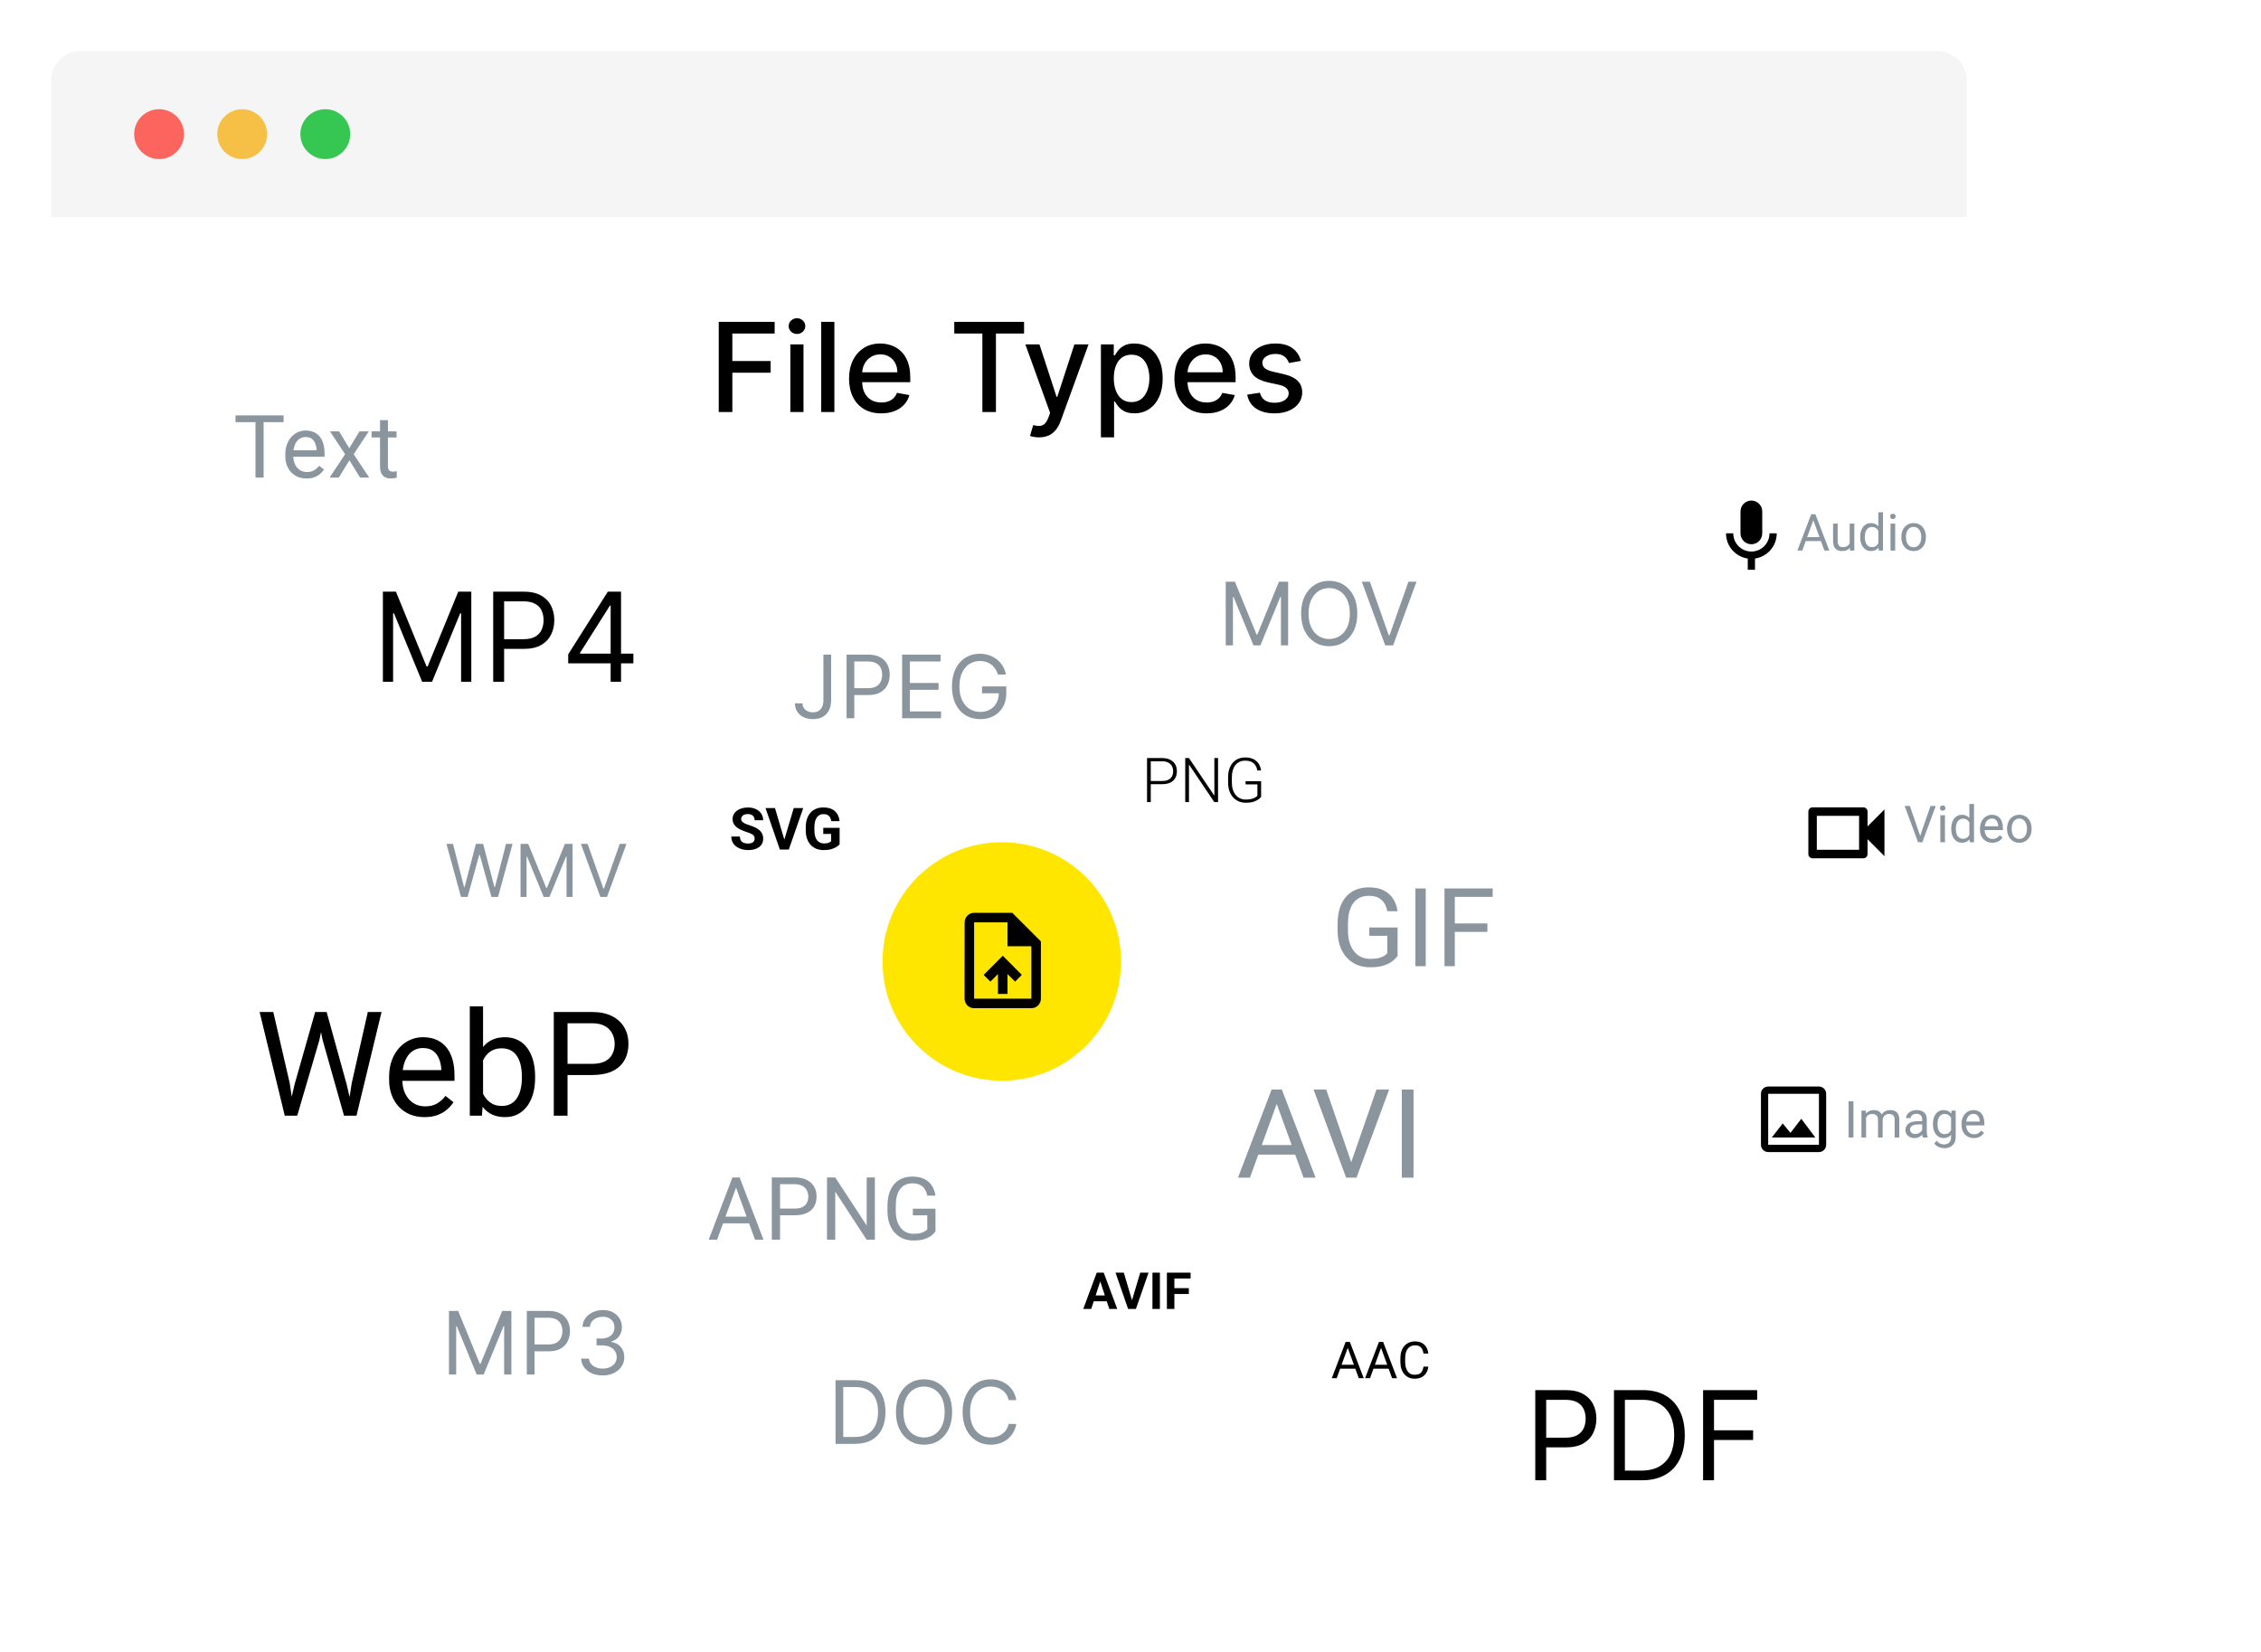 <svg width="620" height="453" viewBox="0 0 620 453" fill="none" xmlns="http://www.w3.org/2000/svg">
<g filter="url(#filter0_d_66_1152)">
<rect x="14" y="14" width="525" height="425" rx="8" fill="white"/>
</g>
<path d="M14 22C14 17.582 17.582 14 22 14H531.268C535.686 14 539.268 17.582 539.268 22V59.576H14V22Z" fill="#F5F5F5"/>
<circle cx="43.624" cy="36.788" r="6.836" fill="#FC655E"/>
<circle cx="66.413" cy="36.788" r="6.836" fill="#F6C046"/>
<circle cx="89.201" cy="36.788" r="6.836" fill="#36C752"/>
<g filter="url(#filter1_d_66_1152)">
<rect x="430" y="121" width="147.06" height="48.22" rx="8" fill="white"/>
</g>
<path d="M497.507 141.929L494.212 151H492.866L496.66 141.047H497.528L497.507 141.929ZM500.269 151L496.967 141.929L496.947 141.047H497.815L501.623 151H500.269ZM500.098 147.316V148.396H494.506V147.316H500.098ZM507.208 149.291V143.604H508.479V151H507.269L507.208 149.291ZM507.447 147.733L507.973 147.719C507.973 148.211 507.921 148.667 507.816 149.086C507.716 149.501 507.552 149.861 507.324 150.166C507.096 150.471 506.797 150.711 506.428 150.884C506.059 151.053 505.61 151.137 505.082 151.137C504.722 151.137 504.391 151.084 504.09 150.98C503.794 150.875 503.539 150.713 503.325 150.494C503.111 150.276 502.944 149.991 502.826 149.64C502.712 149.289 502.655 148.867 502.655 148.375V143.604H503.919V148.389C503.919 148.721 503.956 148.997 504.029 149.216C504.106 149.43 504.209 149.601 504.336 149.729C504.469 149.852 504.614 149.938 504.774 149.988C504.938 150.039 505.107 150.064 505.28 150.064C505.818 150.064 506.244 149.961 506.558 149.756C506.873 149.546 507.098 149.266 507.235 148.915C507.376 148.56 507.447 148.165 507.447 147.733ZM515.069 149.565V140.5H516.34V151H515.178L515.069 149.565ZM510.092 147.384V147.24C510.092 146.675 510.161 146.163 510.297 145.702C510.439 145.237 510.637 144.839 510.892 144.506C511.152 144.173 511.459 143.918 511.815 143.74C512.175 143.558 512.576 143.467 513.018 143.467C513.483 143.467 513.889 143.549 514.235 143.713C514.586 143.873 514.882 144.107 515.124 144.417C515.37 144.722 515.563 145.092 515.705 145.525C515.846 145.957 515.944 146.447 515.999 146.994V147.623C515.948 148.165 515.85 148.653 515.705 149.086C515.563 149.519 515.37 149.888 515.124 150.193C514.882 150.499 514.586 150.734 514.235 150.898C513.884 151.057 513.474 151.137 513.004 151.137C512.571 151.137 512.175 151.043 511.815 150.857C511.459 150.67 511.152 150.408 510.892 150.07C510.637 149.733 510.439 149.337 510.297 148.881C510.161 148.421 510.092 147.922 510.092 147.384ZM511.364 147.24V147.384C511.364 147.753 511.4 148.099 511.473 148.423C511.551 148.747 511.669 149.031 511.829 149.277C511.988 149.524 512.191 149.717 512.437 149.859C512.683 149.995 512.977 150.064 513.319 150.064C513.738 150.064 514.082 149.975 514.351 149.797C514.625 149.619 514.843 149.385 515.007 149.093C515.171 148.801 515.299 148.484 515.39 148.143V146.495C515.335 146.245 515.256 146.003 515.151 145.771C515.051 145.534 514.918 145.324 514.754 145.142C514.595 144.955 514.397 144.807 514.16 144.697C513.927 144.588 513.652 144.533 513.333 144.533C512.986 144.533 512.688 144.606 512.437 144.752C512.191 144.893 511.988 145.089 511.829 145.34C511.669 145.586 511.551 145.873 511.473 146.201C511.4 146.525 511.364 146.871 511.364 147.24ZM519.683 143.604V151H518.412V143.604H519.683ZM518.316 141.642C518.316 141.437 518.377 141.263 518.5 141.122C518.628 140.981 518.815 140.91 519.061 140.91C519.303 140.91 519.487 140.981 519.615 141.122C519.747 141.263 519.813 141.437 519.813 141.642C519.813 141.838 519.747 142.006 519.615 142.148C519.487 142.284 519.303 142.353 519.061 142.353C518.815 142.353 518.628 142.284 518.5 142.148C518.377 142.006 518.316 141.838 518.316 141.642ZM521.378 147.384V147.227C521.378 146.693 521.456 146.199 521.611 145.743C521.766 145.283 521.989 144.884 522.281 144.547C522.572 144.205 522.926 143.941 523.34 143.754C523.755 143.563 524.22 143.467 524.735 143.467C525.254 143.467 525.722 143.563 526.136 143.754C526.556 143.941 526.911 144.205 527.203 144.547C527.499 144.884 527.724 145.283 527.879 145.743C528.034 146.199 528.112 146.693 528.112 147.227V147.384C528.112 147.917 528.034 148.412 527.879 148.867C527.724 149.323 527.499 149.722 527.203 150.064C526.911 150.401 526.558 150.665 526.143 150.857C525.733 151.043 525.268 151.137 524.749 151.137C524.229 151.137 523.762 151.043 523.347 150.857C522.932 150.665 522.577 150.401 522.281 150.064C521.989 149.722 521.766 149.323 521.611 148.867C521.456 148.412 521.378 147.917 521.378 147.384ZM522.643 147.227V147.384C522.643 147.753 522.686 148.102 522.773 148.43C522.86 148.753 522.989 149.04 523.163 149.291C523.34 149.542 523.561 149.74 523.826 149.886C524.09 150.027 524.398 150.098 524.749 150.098C525.095 150.098 525.398 150.027 525.658 149.886C525.922 149.74 526.141 149.542 526.314 149.291C526.487 149.04 526.617 148.753 526.704 148.43C526.795 148.102 526.84 147.753 526.84 147.384V147.227C526.84 146.862 526.795 146.518 526.704 146.194C526.617 145.866 526.485 145.577 526.307 145.326C526.134 145.071 525.915 144.871 525.651 144.725C525.391 144.579 525.086 144.506 524.735 144.506C524.389 144.506 524.083 144.579 523.819 144.725C523.559 144.871 523.34 145.071 523.163 145.326C522.989 145.577 522.86 145.866 522.773 146.194C522.686 146.518 522.643 146.862 522.643 147.227Z" fill="#8B959E"/>
<path d="M480.253 149.273C481.902 149.273 483.234 147.935 483.234 146.277V140.284C483.234 138.626 481.902 137.288 480.253 137.288C478.603 137.288 477.272 138.626 477.272 140.284V146.277C477.272 147.935 478.603 149.273 480.253 149.273Z" fill="black"/>
<path d="M485.221 146.277C485.221 149.034 482.995 151.271 480.253 151.271C477.51 151.271 475.285 149.034 475.285 146.277H473.297C473.297 149.803 475.891 152.699 479.259 153.189V156.265H481.247V153.189C484.615 152.699 487.208 149.803 487.208 146.277H485.221Z" fill="black"/>
<g filter="url(#filter2_d_66_1152)">
<rect x="443" y="283" width="147.06" height="48.22" rx="8" fill="white"/>
</g>
<path d="M508.238 302.047V312H506.918V302.047H508.238ZM511.704 306.073V312H510.432V304.604H511.635L511.704 306.073ZM511.444 308.021L510.856 308.001C510.861 307.495 510.927 307.028 511.054 306.6C511.182 306.167 511.371 305.791 511.622 305.472C511.872 305.153 512.184 304.907 512.558 304.733C512.932 304.556 513.365 304.467 513.857 304.467C514.203 304.467 514.522 304.517 514.814 304.617C515.106 304.713 515.359 304.866 515.573 305.075C515.787 305.285 515.953 305.554 516.072 305.882C516.19 306.21 516.25 306.606 516.25 307.071V312H514.985V307.133C514.985 306.745 514.919 306.436 514.787 306.203C514.659 305.971 514.477 305.802 514.24 305.697C514.003 305.588 513.725 305.533 513.406 305.533C513.032 305.533 512.72 305.599 512.469 305.731C512.219 305.864 512.018 306.046 511.868 306.278C511.717 306.511 511.608 306.777 511.54 307.078C511.476 307.374 511.444 307.689 511.444 308.021ZM516.236 307.324L515.388 307.584C515.393 307.178 515.459 306.789 515.586 306.415C515.719 306.041 515.908 305.709 516.154 305.417C516.404 305.125 516.712 304.895 517.077 304.727C517.441 304.553 517.858 304.467 518.328 304.467C518.724 304.467 519.075 304.519 519.38 304.624C519.69 304.729 519.95 304.891 520.16 305.109C520.374 305.324 520.536 305.599 520.645 305.937C520.754 306.274 520.809 306.675 520.809 307.14V312H519.538V307.126C519.538 306.711 519.472 306.39 519.339 306.162C519.212 305.93 519.029 305.768 518.792 305.677C518.56 305.581 518.282 305.533 517.958 305.533C517.681 305.533 517.434 305.581 517.22 305.677C517.006 305.772 516.826 305.905 516.68 306.073C516.534 306.237 516.423 306.426 516.345 306.641C516.272 306.855 516.236 307.083 516.236 307.324ZM527.084 310.735V306.928C527.084 306.636 527.025 306.383 526.907 306.169C526.793 305.95 526.62 305.782 526.387 305.663C526.155 305.545 525.868 305.485 525.526 305.485C525.207 305.485 524.927 305.54 524.685 305.649C524.448 305.759 524.261 305.902 524.125 306.08C523.992 306.258 523.926 306.449 523.926 306.654H522.662C522.662 306.39 522.73 306.128 522.867 305.868C523.003 305.608 523.199 305.374 523.455 305.164C523.714 304.95 524.024 304.781 524.384 304.658C524.749 304.531 525.154 304.467 525.601 304.467C526.139 304.467 526.613 304.558 527.023 304.74C527.438 304.923 527.761 305.198 527.994 305.567C528.231 305.932 528.349 306.39 528.349 306.941V310.387C528.349 310.633 528.37 310.895 528.411 311.173C528.456 311.451 528.522 311.69 528.609 311.891V312H527.29C527.226 311.854 527.176 311.66 527.139 311.419C527.103 311.173 527.084 310.945 527.084 310.735ZM527.303 307.516L527.317 308.404H526.039C525.679 308.404 525.357 308.434 525.075 308.493C524.792 308.548 524.555 308.632 524.364 308.746C524.172 308.86 524.027 309.004 523.926 309.177C523.826 309.345 523.776 309.544 523.776 309.771C523.776 310.004 523.828 310.216 523.933 310.407C524.038 310.599 524.195 310.751 524.405 310.865C524.619 310.975 524.881 311.029 525.191 311.029C525.578 311.029 525.92 310.947 526.216 310.783C526.513 310.619 526.747 310.419 526.92 310.182C527.098 309.945 527.194 309.715 527.208 309.491L527.748 310.1C527.716 310.291 527.629 310.503 527.488 310.735C527.347 310.968 527.157 311.191 526.92 311.405C526.688 311.615 526.41 311.79 526.086 311.932C525.767 312.068 525.407 312.137 525.006 312.137C524.505 312.137 524.065 312.039 523.687 311.843C523.313 311.647 523.022 311.385 522.812 311.057C522.607 310.724 522.504 310.353 522.504 309.942C522.504 309.546 522.582 309.197 522.737 308.896C522.892 308.591 523.115 308.338 523.407 308.138C523.698 307.933 524.049 307.778 524.459 307.673C524.87 307.568 525.328 307.516 525.833 307.516H527.303ZM535.13 304.604H536.279V311.843C536.279 312.494 536.147 313.05 535.882 313.511C535.618 313.971 535.249 314.32 534.775 314.557C534.306 314.798 533.763 314.919 533.148 314.919C532.893 314.919 532.592 314.878 532.246 314.796C531.904 314.718 531.567 314.584 531.234 314.393C530.906 314.206 530.63 313.953 530.407 313.634L531.07 312.882C531.38 313.256 531.703 313.515 532.041 313.661C532.382 313.807 532.72 313.88 533.052 313.88C533.453 313.88 533.8 313.805 534.091 313.654C534.383 313.504 534.609 313.281 534.768 312.984C534.932 312.693 535.014 312.333 535.014 311.904V306.23L535.13 304.604ZM530.038 308.384V308.24C530.038 307.675 530.104 307.162 530.236 306.702C530.373 306.237 530.566 305.839 530.817 305.506C531.072 305.173 531.38 304.918 531.74 304.74C532.1 304.558 532.505 304.467 532.957 304.467C533.421 304.467 533.827 304.549 534.173 304.713C534.524 304.872 534.82 305.107 535.062 305.417C535.308 305.722 535.502 306.091 535.643 306.524C535.784 306.957 535.882 307.447 535.937 307.994V308.623C535.887 309.165 535.789 309.653 535.643 310.086C535.502 310.519 535.308 310.888 535.062 311.193C534.82 311.499 534.524 311.733 534.173 311.897C533.822 312.057 533.412 312.137 532.943 312.137C532.501 312.137 532.1 312.043 531.74 311.856C531.384 311.67 531.079 311.408 530.824 311.07C530.569 310.733 530.373 310.337 530.236 309.881C530.104 309.421 530.038 308.922 530.038 308.384ZM531.302 308.24V308.384C531.302 308.753 531.339 309.099 531.412 309.423C531.489 309.746 531.605 310.031 531.76 310.277C531.92 310.523 532.123 310.717 532.369 310.858C532.615 310.995 532.909 311.063 533.25 311.063C533.67 311.063 534.016 310.975 534.29 310.797C534.563 310.619 534.779 310.384 534.939 310.093C535.103 309.801 535.231 309.484 535.322 309.143V307.495C535.272 307.244 535.194 307.003 535.089 306.771C534.989 306.534 534.857 306.324 534.693 306.142C534.533 305.955 534.335 305.807 534.098 305.697C533.861 305.588 533.583 305.533 533.264 305.533C532.918 305.533 532.619 305.606 532.369 305.752C532.123 305.893 531.92 306.089 531.76 306.34C531.605 306.586 531.489 306.873 531.412 307.201C531.339 307.525 531.302 307.871 531.302 308.24ZM541.269 312.137C540.754 312.137 540.287 312.05 539.868 311.877C539.453 311.699 539.095 311.451 538.794 311.132C538.498 310.813 538.27 310.435 538.111 309.997C537.951 309.56 537.872 309.081 537.872 308.562V308.274C537.872 307.673 537.96 307.137 538.138 306.668C538.316 306.194 538.557 305.793 538.863 305.465C539.168 305.137 539.514 304.888 539.902 304.72C540.289 304.551 540.69 304.467 541.105 304.467C541.634 304.467 542.089 304.558 542.472 304.74C542.86 304.923 543.176 305.178 543.422 305.506C543.668 305.829 543.851 306.212 543.969 306.654C544.088 307.092 544.147 307.57 544.147 308.09V308.657H538.624V307.625H542.882V307.529C542.864 307.201 542.796 306.882 542.677 306.572C542.563 306.262 542.381 306.007 542.13 305.807C541.88 305.606 541.538 305.506 541.105 305.506C540.818 305.506 540.554 305.567 540.312 305.69C540.07 305.809 539.863 305.987 539.69 306.224C539.517 306.461 539.382 306.75 539.287 307.092C539.191 307.434 539.143 307.828 539.143 308.274V308.562C539.143 308.912 539.191 309.243 539.287 309.553C539.387 309.858 539.53 310.127 539.717 310.359C539.909 310.592 540.139 310.774 540.408 310.906C540.681 311.038 540.991 311.104 541.337 311.104C541.784 311.104 542.162 311.013 542.472 310.831C542.782 310.649 543.053 310.405 543.286 310.1L544.051 310.708C543.892 310.95 543.689 311.18 543.443 311.398C543.197 311.617 542.894 311.795 542.534 311.932C542.178 312.068 541.757 312.137 541.269 312.137Z" fill="#8B959E"/>
<path d="M498.778 299.998V313.981H484.867V299.998H498.778ZM498.778 298H484.867C483.774 298 482.879 298.899 482.879 299.998V313.981C482.879 315.079 483.774 315.978 484.867 315.978H498.778C499.871 315.978 500.765 315.079 500.765 313.981V299.998C500.765 298.899 499.871 298 498.778 298ZM493.949 306.849L490.968 310.715L488.841 308.128L485.86 311.983H497.784L493.949 306.849Z" fill="black"/>
<g filter="url(#filter3_d_66_1152)">
<rect x="456" y="202" width="147.06" height="48.22" rx="8" fill="white"/>
</g>
<path d="M526.454 229.489L529.387 221.047H530.815L527.131 231H526.112L526.454 229.489ZM523.713 221.047L526.618 229.489L526.98 231H525.962L522.284 221.047H523.713ZM533.338 223.604V231H532.066V223.604H533.338ZM531.971 221.642C531.971 221.437 532.032 221.263 532.155 221.122C532.283 220.981 532.47 220.91 532.716 220.91C532.957 220.91 533.142 220.981 533.27 221.122C533.402 221.263 533.468 221.437 533.468 221.642C533.468 221.838 533.402 222.006 533.27 222.147C533.142 222.284 532.957 222.353 532.716 222.353C532.47 222.353 532.283 222.284 532.155 222.147C532.032 222.006 531.971 221.838 531.971 221.642ZM540.03 229.564V220.5H541.302V231H540.14L540.03 229.564ZM535.054 227.384V227.24C535.054 226.675 535.122 226.162 535.259 225.702C535.4 225.237 535.598 224.839 535.854 224.506C536.113 224.173 536.421 223.918 536.776 223.74C537.136 223.558 537.537 223.467 537.979 223.467C538.444 223.467 538.85 223.549 539.196 223.713C539.547 223.872 539.843 224.107 540.085 224.417C540.331 224.722 540.525 225.091 540.666 225.524C540.807 225.957 540.905 226.447 540.96 226.994V227.623C540.91 228.165 540.812 228.653 540.666 229.086C540.525 229.519 540.331 229.888 540.085 230.193C539.843 230.499 539.547 230.733 539.196 230.897C538.845 231.057 538.435 231.137 537.966 231.137C537.533 231.137 537.136 231.043 536.776 230.856C536.421 230.67 536.113 230.408 535.854 230.07C535.598 229.733 535.4 229.337 535.259 228.881C535.122 228.421 535.054 227.922 535.054 227.384ZM536.325 227.24V227.384C536.325 227.753 536.362 228.099 536.435 228.423C536.512 228.746 536.631 229.031 536.79 229.277C536.95 229.523 537.152 229.717 537.398 229.858C537.645 229.995 537.938 230.063 538.28 230.063C538.7 230.063 539.044 229.975 539.312 229.797C539.586 229.619 539.805 229.384 539.969 229.093C540.133 228.801 540.26 228.484 540.352 228.143V226.495C540.297 226.244 540.217 226.003 540.112 225.771C540.012 225.534 539.88 225.324 539.716 225.142C539.556 224.955 539.358 224.807 539.121 224.697C538.889 224.588 538.613 224.533 538.294 224.533C537.948 224.533 537.649 224.606 537.398 224.752C537.152 224.893 536.95 225.089 536.79 225.34C536.631 225.586 536.512 225.873 536.435 226.201C536.362 226.525 536.325 226.871 536.325 227.24ZM546.34 231.137C545.825 231.137 545.358 231.05 544.938 230.877C544.524 230.699 544.166 230.451 543.865 230.132C543.569 229.813 543.341 229.435 543.182 228.997C543.022 228.56 542.942 228.081 542.942 227.562V227.274C542.942 226.673 543.031 226.137 543.209 225.668C543.387 225.194 543.628 224.793 543.934 224.465C544.239 224.137 544.585 223.888 544.973 223.72C545.36 223.551 545.761 223.467 546.176 223.467C546.704 223.467 547.16 223.558 547.543 223.74C547.93 223.923 548.247 224.178 548.493 224.506C548.739 224.829 548.922 225.212 549.04 225.654C549.159 226.092 549.218 226.57 549.218 227.09V227.657H543.694V226.625H547.953V226.529C547.935 226.201 547.867 225.882 547.748 225.572C547.634 225.262 547.452 225.007 547.201 224.807C546.951 224.606 546.609 224.506 546.176 224.506C545.889 224.506 545.624 224.567 545.383 224.69C545.141 224.809 544.934 224.987 544.761 225.224C544.588 225.461 544.453 225.75 544.357 226.092C544.262 226.434 544.214 226.828 544.214 227.274V227.562C544.214 227.912 544.262 228.243 544.357 228.553C544.458 228.858 544.601 229.127 544.788 229.359C544.979 229.592 545.21 229.774 545.479 229.906C545.752 230.038 546.062 230.104 546.408 230.104C546.855 230.104 547.233 230.013 547.543 229.831C547.853 229.649 548.124 229.405 548.356 229.1L549.122 229.708C548.963 229.95 548.76 230.18 548.514 230.398C548.268 230.617 547.965 230.795 547.604 230.932C547.249 231.068 546.827 231.137 546.34 231.137ZM550.359 227.384V227.227C550.359 226.693 550.437 226.199 550.592 225.743C550.747 225.283 550.97 224.884 551.262 224.547C551.553 224.205 551.907 223.941 552.321 223.754C552.736 223.562 553.201 223.467 553.716 223.467C554.235 223.467 554.702 223.562 555.117 223.754C555.536 223.941 555.892 224.205 556.184 224.547C556.48 224.884 556.705 225.283 556.86 225.743C557.015 226.199 557.093 226.693 557.093 227.227V227.384C557.093 227.917 557.015 228.411 556.86 228.867C556.705 229.323 556.48 229.722 556.184 230.063C555.892 230.401 555.539 230.665 555.124 230.856C554.714 231.043 554.249 231.137 553.729 231.137C553.21 231.137 552.743 231.043 552.328 230.856C551.913 230.665 551.558 230.401 551.262 230.063C550.97 229.722 550.747 229.323 550.592 228.867C550.437 228.411 550.359 227.917 550.359 227.384ZM551.624 227.227V227.384C551.624 227.753 551.667 228.102 551.754 228.43C551.84 228.753 551.97 229.04 552.144 229.291C552.321 229.542 552.542 229.74 552.807 229.886C553.071 230.027 553.379 230.098 553.729 230.098C554.076 230.098 554.379 230.027 554.639 229.886C554.903 229.74 555.122 229.542 555.295 229.291C555.468 229.04 555.598 228.753 555.685 228.43C555.776 228.102 555.821 227.753 555.821 227.384V227.227C555.821 226.862 555.776 226.518 555.685 226.194C555.598 225.866 555.466 225.577 555.288 225.326C555.115 225.071 554.896 224.87 554.632 224.725C554.372 224.579 554.067 224.506 553.716 224.506C553.369 224.506 553.064 224.579 552.8 224.725C552.54 224.87 552.321 225.071 552.144 225.326C551.97 225.577 551.84 225.866 551.754 226.194C551.667 226.518 551.624 226.862 551.624 227.227Z" fill="#8B959E"/>
<path d="M509.79 223.754V233.076H498.198V223.754H509.79ZM510.95 221.423H497.039C496.401 221.423 495.879 221.948 495.879 222.588V234.241C495.879 234.882 496.401 235.406 497.039 235.406H510.95C511.587 235.406 512.109 234.882 512.109 234.241V230.163L516.746 234.824V222.006L512.109 226.667V222.588C512.109 221.948 511.587 221.423 510.95 221.423Z" fill="black"/>
<path d="M197.089 113V88.273H212.422V91.484H200.82V99.019H211.324V102.218H200.82V113H197.089ZM216.721 113V94.454H220.331V113H216.721ZM218.544 91.593C217.916 91.593 217.377 91.384 216.926 90.965C216.483 90.539 216.262 90.031 216.262 89.444C216.262 88.848 216.483 88.341 216.926 87.923C217.377 87.496 217.916 87.283 218.544 87.283C219.172 87.283 219.707 87.496 220.15 87.923C220.601 88.341 220.826 88.848 220.826 89.444C220.826 90.031 220.601 90.539 220.15 90.965C219.707 91.384 219.172 91.593 218.544 91.593ZM228.798 88.273V113H225.188V88.273H228.798ZM241.647 113.374C239.82 113.374 238.246 112.984 236.926 112.203C235.614 111.414 234.6 110.308 233.884 108.883C233.175 107.45 232.821 105.772 232.821 103.848C232.821 101.948 233.175 100.274 233.884 98.825C234.6 97.376 235.598 96.246 236.878 95.433C238.166 94.62 239.671 94.213 241.394 94.213C242.44 94.213 243.454 94.386 244.436 94.732C245.418 95.078 246.3 95.622 247.081 96.362C247.861 97.103 248.477 98.065 248.928 99.248C249.379 100.423 249.604 101.852 249.604 103.534V104.814H234.862V102.109H246.066C246.066 101.16 245.873 100.318 245.487 99.586C245.1 98.845 244.557 98.262 243.857 97.835C243.165 97.409 242.352 97.195 241.418 97.195C240.404 97.195 239.518 97.445 238.762 97.944C238.013 98.435 237.434 99.079 237.023 99.876C236.621 100.665 236.419 101.522 236.419 102.447V104.56C236.419 105.8 236.637 106.854 237.071 107.724C237.514 108.593 238.13 109.257 238.919 109.716C239.707 110.167 240.629 110.392 241.684 110.392C242.368 110.392 242.992 110.295 243.555 110.102C244.118 109.901 244.605 109.603 245.016 109.209C245.426 108.814 245.74 108.327 245.958 107.748L249.375 108.364C249.101 109.37 248.61 110.251 247.902 111.008C247.201 111.756 246.32 112.34 245.257 112.759C244.203 113.169 243 113.374 241.647 113.374ZM261.678 91.484V88.273H280.815V91.484H273.1V113H269.381V91.484H261.678ZM284.911 119.955C284.372 119.955 283.881 119.91 283.438 119.822C282.995 119.741 282.665 119.653 282.448 119.556L283.317 116.598C283.977 116.775 284.565 116.852 285.08 116.827C285.595 116.803 286.05 116.61 286.444 116.248C286.847 115.886 287.201 115.294 287.507 114.473L287.954 113.241L281.168 94.454H285.032L289.728 108.847H289.922L294.618 94.454H298.494L290.851 115.475C290.497 116.441 290.046 117.258 289.499 117.926C288.952 118.602 288.3 119.109 287.543 119.447C286.786 119.786 285.909 119.955 284.911 119.955ZM301.887 119.955V94.454H305.412V97.461H305.714C305.924 97.075 306.225 96.628 306.62 96.121C307.014 95.614 307.562 95.171 308.262 94.793C308.962 94.406 309.888 94.213 311.039 94.213C312.536 94.213 313.872 94.591 315.047 95.348C316.223 96.105 317.144 97.195 317.812 98.62C318.488 100.045 318.826 101.759 318.826 103.763C318.826 105.768 318.492 107.486 317.824 108.919C317.156 110.344 316.239 111.442 315.071 112.215C313.904 112.98 312.572 113.362 311.075 113.362C309.948 113.362 309.026 113.173 308.31 112.795C307.602 112.416 307.046 111.974 306.644 111.467C306.241 110.96 305.932 110.509 305.714 110.114H305.497V119.955H301.887ZM305.424 103.727C305.424 105.031 305.614 106.174 305.992 107.156C306.37 108.138 306.918 108.907 307.634 109.462C308.35 110.01 309.228 110.283 310.266 110.283C311.345 110.283 312.246 109.998 312.971 109.426C313.695 108.847 314.242 108.062 314.613 107.072C314.991 106.082 315.18 104.967 315.18 103.727C315.18 102.504 314.995 101.405 314.625 100.431C314.263 99.457 313.715 98.688 312.983 98.125C312.258 97.562 311.353 97.28 310.266 97.28C309.22 97.28 308.334 97.549 307.61 98.089C306.893 98.628 306.35 99.381 305.98 100.347C305.61 101.312 305.424 102.439 305.424 103.727ZM330.864 113.374C329.037 113.374 327.463 112.984 326.143 112.203C324.831 111.414 323.817 110.308 323.101 108.883C322.392 107.45 322.038 105.772 322.038 103.848C322.038 101.948 322.392 100.274 323.101 98.825C323.817 97.376 324.815 96.246 326.095 95.433C327.383 94.62 328.888 94.213 330.611 94.213C331.657 94.213 332.671 94.386 333.653 94.732C334.635 95.078 335.517 95.622 336.297 96.362C337.078 97.103 337.694 98.065 338.145 99.248C338.595 100.423 338.821 101.852 338.821 103.534V104.814H324.079V102.109H335.283C335.283 101.16 335.09 100.318 334.704 99.586C334.317 98.845 333.774 98.262 333.074 97.835C332.381 97.409 331.568 97.195 330.635 97.195C329.62 97.195 328.735 97.445 327.978 97.944C327.23 98.435 326.65 99.079 326.24 99.876C325.837 100.665 325.636 101.522 325.636 102.447V104.56C325.636 105.8 325.853 106.854 326.288 107.724C326.731 108.593 327.347 109.257 328.135 109.716C328.924 110.167 329.846 110.392 330.9 110.392C331.584 110.392 332.208 110.295 332.772 110.102C333.335 109.901 333.822 109.603 334.233 109.209C334.643 108.814 334.957 108.327 335.174 107.748L338.591 108.364C338.318 109.37 337.827 110.251 337.118 111.008C336.418 111.756 335.537 112.34 334.474 112.759C333.42 113.169 332.216 113.374 330.864 113.374ZM356.723 98.982L353.451 99.562C353.314 99.143 353.097 98.745 352.799 98.367C352.509 97.988 352.115 97.678 351.616 97.437C351.117 97.195 350.493 97.075 349.745 97.075C348.722 97.075 347.869 97.304 347.185 97.763C346.501 98.213 346.159 98.797 346.159 99.513C346.159 100.133 346.388 100.632 346.847 101.011C347.306 101.389 348.046 101.699 349.068 101.94L352.014 102.616C353.721 103.011 354.993 103.619 355.83 104.44C356.667 105.261 357.085 106.327 357.085 107.639C357.085 108.75 356.764 109.74 356.12 110.609C355.484 111.471 354.594 112.147 353.451 112.638C352.316 113.129 351 113.374 349.503 113.374C347.426 113.374 345.732 112.932 344.42 112.046C343.108 111.153 342.303 109.885 342.005 108.243L345.495 107.712C345.712 108.621 346.159 109.309 346.835 109.776C347.511 110.235 348.392 110.464 349.479 110.464C350.662 110.464 351.608 110.219 352.316 109.728C353.025 109.229 353.379 108.621 353.379 107.905C353.379 107.325 353.161 106.838 352.727 106.444C352.3 106.049 351.644 105.752 350.759 105.55L347.62 104.862C345.889 104.468 344.609 103.84 343.78 102.979C342.959 102.117 342.549 101.027 342.549 99.707C342.549 98.612 342.854 97.654 343.466 96.833C344.078 96.012 344.923 95.372 346.002 94.913C347.08 94.447 348.316 94.213 349.708 94.213C351.713 94.213 353.29 94.648 354.441 95.517C355.592 96.378 356.353 97.533 356.723 98.982Z" fill="black"/>
<path d="M225.795 179.545H227.909V192.023C227.909 193.136 227.705 194.082 227.295 194.861C226.886 195.639 226.31 196.23 225.565 196.634C224.821 197.037 223.943 197.239 222.932 197.239C221.977 197.239 221.128 197.065 220.384 196.719C219.639 196.366 219.054 195.866 218.628 195.219C218.202 194.571 217.989 193.801 217.989 192.909H220.068C220.068 193.403 220.19 193.835 220.435 194.205C220.685 194.568 221.026 194.852 221.457 195.057C221.889 195.261 222.381 195.364 222.932 195.364C223.54 195.364 224.057 195.236 224.483 194.98C224.909 194.724 225.233 194.349 225.455 193.855C225.682 193.355 225.795 192.744 225.795 192.023V179.545ZM232.145 197V179.545H238.043C239.412 179.545 240.531 179.793 241.401 180.287C242.276 180.776 242.923 181.438 243.344 182.273C243.764 183.108 243.974 184.04 243.974 185.068C243.974 186.097 243.764 187.031 243.344 187.872C242.929 188.713 242.287 189.384 241.418 189.884C240.548 190.378 239.435 190.625 238.077 190.625H233.849V188.75H238.009C238.946 188.75 239.699 188.588 240.267 188.264C240.835 187.94 241.247 187.503 241.503 186.952C241.764 186.395 241.895 185.767 241.895 185.068C241.895 184.369 241.764 183.744 241.503 183.193C241.247 182.642 240.832 182.21 240.259 181.898C239.685 181.58 238.923 181.42 237.974 181.42H234.259V197H232.145ZM247.379 197V179.545H257.913V181.42H249.493V187.318H257.368V189.193H249.493V195.125H258.05V197H247.379ZM273.655 185C273.467 184.426 273.22 183.912 272.913 183.457C272.612 182.997 272.251 182.605 271.831 182.281C271.416 181.957 270.945 181.71 270.416 181.54C269.888 181.369 269.308 181.284 268.678 181.284C267.643 181.284 266.703 181.551 265.857 182.085C265.01 182.619 264.337 183.406 263.837 184.446C263.337 185.486 263.087 186.761 263.087 188.273C263.087 189.784 263.339 191.06 263.845 192.099C264.351 193.139 265.036 193.926 265.899 194.46C266.763 194.994 267.734 195.261 268.814 195.261C269.814 195.261 270.695 195.048 271.456 194.622C272.223 194.19 272.82 193.582 273.246 192.798C273.678 192.009 273.893 191.08 273.893 190.011L274.541 190.148H269.291V188.273H275.939V190.148C275.939 191.585 275.632 192.835 275.018 193.898C274.411 194.96 273.57 195.784 272.496 196.369C271.428 196.949 270.2 197.239 268.814 197.239C267.268 197.239 265.911 196.875 264.74 196.148C263.575 195.42 262.666 194.386 262.013 193.045C261.365 191.705 261.041 190.114 261.041 188.273C261.041 186.892 261.226 185.651 261.595 184.548C261.97 183.44 262.499 182.497 263.18 181.719C263.862 180.94 264.669 180.344 265.601 179.929C266.533 179.514 267.558 179.307 268.678 179.307C269.598 179.307 270.456 179.446 271.251 179.724C272.053 179.997 272.766 180.386 273.391 180.892C274.021 181.392 274.547 181.991 274.967 182.69C275.388 183.384 275.678 184.153 275.837 185H273.655Z" fill="#8B959E"/>
<path d="M72.285 113.938V131H70.059V113.938H72.285ZM77.769 113.938V115.789H64.586V113.938H77.769ZM84.062 131.234C83.18 131.234 82.379 131.086 81.66 130.789C80.949 130.484 80.336 130.059 79.82 129.512C79.312 128.965 78.922 128.316 78.648 127.566C78.375 126.816 78.238 125.996 78.238 125.105V124.613C78.238 123.582 78.391 122.664 78.695 121.859C79 121.047 79.414 120.359 79.938 119.797C80.461 119.234 81.055 118.809 81.719 118.52C82.383 118.23 83.07 118.086 83.781 118.086C84.688 118.086 85.469 118.242 86.125 118.555C86.789 118.867 87.332 119.305 87.754 119.867C88.176 120.422 88.488 121.078 88.691 121.836C88.894 122.586 88.996 123.406 88.996 124.297V125.27H79.527V123.5H86.828V123.336C86.797 122.773 86.68 122.227 86.477 121.695C86.281 121.164 85.969 120.727 85.539 120.383C85.109 120.039 84.523 119.867 83.781 119.867C83.289 119.867 82.836 119.973 82.422 120.184C82.008 120.387 81.652 120.691 81.356 121.098C81.059 121.504 80.828 122 80.664 122.586C80.5 123.172 80.418 123.848 80.418 124.613V125.105C80.418 125.707 80.5 126.273 80.664 126.805C80.836 127.328 81.082 127.789 81.402 128.188C81.731 128.586 82.125 128.898 82.586 129.125C83.055 129.352 83.586 129.465 84.18 129.465C84.945 129.465 85.594 129.309 86.125 128.996C86.656 128.684 87.121 128.266 87.519 127.742L88.832 128.785C88.559 129.199 88.211 129.594 87.789 129.969C87.367 130.344 86.848 130.648 86.231 130.883C85.621 131.117 84.898 131.234 84.062 131.234ZM92.992 118.32L95.769 122.938L98.582 118.32H101.125L96.977 124.578L101.254 131H98.746L95.816 126.242L92.887 131H90.367L94.633 124.578L90.496 118.32H92.992ZM108.742 118.32V119.984H101.887V118.32H108.742ZM104.207 115.238H106.375V127.859C106.375 128.289 106.441 128.613 106.574 128.832C106.707 129.051 106.879 129.195 107.09 129.266C107.301 129.336 107.527 129.371 107.77 129.371C107.949 129.371 108.137 129.355 108.332 129.324C108.535 129.285 108.688 129.254 108.789 129.23L108.801 131C108.629 131.055 108.402 131.105 108.121 131.152C107.848 131.207 107.516 131.234 107.125 131.234C106.594 131.234 106.105 131.129 105.66 130.918C105.215 130.707 104.859 130.355 104.594 129.863C104.336 129.363 104.207 128.691 104.207 127.848V115.238Z" fill="#8B959E"/>
<path d="M104.994 162.273H108.568L116.972 182.798H117.261L125.665 162.273H129.239V187H126.438V168.213H126.196L118.469 187H115.764L108.037 168.213H107.795V187H104.994V162.273ZM135.242 187V162.273H143.597C145.537 162.273 147.123 162.623 148.355 163.323C149.594 164.015 150.512 164.953 151.107 166.136C151.703 167.32 152.001 168.64 152.001 170.097C152.001 171.554 151.703 172.878 151.107 174.069C150.52 175.26 149.61 176.21 148.379 176.918C147.147 177.619 145.57 177.969 143.646 177.969H137.657V175.312H143.549C144.877 175.312 145.944 175.083 146.749 174.624C147.554 174.165 148.137 173.546 148.499 172.765C148.87 171.976 149.055 171.087 149.055 170.097C149.055 169.107 148.87 168.221 148.499 167.44C148.137 166.66 147.55 166.048 146.737 165.605C145.924 165.154 144.845 164.929 143.501 164.929H138.237V187H135.242ZM155.81 181.929V179.466L166.677 162.273H168.464V166.088H167.256L159.046 179.08V179.273H173.68V181.929H155.81ZM167.449 187V181.18V180.033V162.273H170.299V187H167.449Z" fill="black"/>
<path d="M123.114 359.545H125.636L131.568 374.034H131.773L137.705 359.545H140.227V377H138.25V363.739H138.08L132.625 377H130.716L125.261 363.739H125.091V377H123.114V359.545ZM144.465 377V359.545H150.363C151.732 359.545 152.852 359.793 153.721 360.287C154.596 360.776 155.244 361.438 155.664 362.273C156.085 363.108 156.295 364.04 156.295 365.068C156.295 366.097 156.085 367.031 155.664 367.872C155.249 368.713 154.607 369.384 153.738 369.884C152.869 370.378 151.755 370.625 150.397 370.625H146.17V368.75H150.329C151.266 368.75 152.019 368.588 152.587 368.264C153.156 367.94 153.567 367.503 153.823 366.952C154.085 366.395 154.215 365.767 154.215 365.068C154.215 364.369 154.085 363.744 153.823 363.193C153.567 362.642 153.153 362.21 152.579 361.898C152.005 361.58 151.244 361.42 150.295 361.42H146.579V377H144.465ZM165.29 377.239C164.165 377.239 163.163 377.045 162.282 376.659C161.407 376.273 160.711 375.736 160.194 375.048C159.683 374.355 159.404 373.551 159.359 372.636H161.506C161.552 373.199 161.745 373.685 162.086 374.094C162.427 374.497 162.873 374.81 163.424 375.031C163.975 375.253 164.586 375.364 165.256 375.364C166.006 375.364 166.671 375.233 167.251 374.972C167.83 374.71 168.285 374.347 168.614 373.881C168.944 373.415 169.109 372.875 169.109 372.261C169.109 371.619 168.95 371.054 168.631 370.565C168.313 370.071 167.847 369.685 167.234 369.406C166.62 369.128 165.87 368.989 164.984 368.989H163.586V367.114H164.984C165.677 367.114 166.285 366.989 166.808 366.739C167.336 366.489 167.748 366.136 168.043 365.682C168.344 365.227 168.495 364.693 168.495 364.08C168.495 363.489 168.364 362.974 168.103 362.537C167.842 362.099 167.472 361.759 166.995 361.514C166.523 361.27 165.967 361.148 165.325 361.148C164.722 361.148 164.154 361.259 163.62 361.48C163.092 361.696 162.66 362.011 162.325 362.426C161.989 362.835 161.808 363.33 161.779 363.909H159.734C159.768 362.994 160.043 362.193 160.56 361.506C161.077 360.812 161.754 360.273 162.589 359.886C163.43 359.5 164.353 359.307 165.359 359.307C166.438 359.307 167.364 359.526 168.137 359.963C168.91 360.395 169.504 360.966 169.918 361.676C170.333 362.386 170.54 363.153 170.54 363.977C170.54 364.96 170.282 365.798 169.765 366.491C169.254 367.185 168.558 367.665 167.677 367.932V368.068C168.779 368.25 169.64 368.719 170.259 369.474C170.879 370.224 171.188 371.153 171.188 372.261C171.188 373.21 170.93 374.062 170.413 374.818C169.901 375.568 169.202 376.159 168.316 376.591C167.43 377.023 166.421 377.239 165.29 377.239Z" fill="#8B959E"/>
<path d="M369.84 368.929L366.545 378H365.198L368.992 368.047H369.86L369.84 368.929ZM372.602 378L369.3 368.929L369.279 368.047H370.147L373.955 378H372.602ZM372.431 374.315V375.396H366.839V374.315H372.431ZM378.973 368.929L375.678 378H374.331L378.125 368.047H378.993L378.973 368.929ZM381.734 378L378.433 368.929L378.412 368.047H379.28L383.088 378H381.734ZM381.563 374.315V375.396H375.972V374.315H381.563ZM390.348 374.835H391.66C391.592 375.464 391.412 376.027 391.12 376.523C390.828 377.02 390.416 377.414 389.883 377.706C389.35 377.993 388.684 378.137 387.887 378.137C387.303 378.137 386.772 378.027 386.294 377.809C385.82 377.59 385.412 377.28 385.07 376.879C384.729 376.473 384.464 375.988 384.277 375.423C384.095 374.853 384.004 374.22 384.004 373.522V372.531C384.004 371.834 384.095 371.203 384.277 370.638C384.464 370.068 384.731 369.58 385.077 369.175C385.428 368.769 385.85 368.457 386.342 368.238C386.834 368.02 387.388 367.91 388.003 367.91C388.755 367.91 389.391 368.051 389.91 368.334C390.43 368.617 390.833 369.008 391.12 369.51C391.412 370.007 391.592 370.583 391.66 371.239H390.348C390.284 370.774 390.165 370.376 389.992 370.043C389.819 369.706 389.573 369.446 389.254 369.264C388.935 369.081 388.518 368.99 388.003 368.99C387.561 368.99 387.171 369.075 386.834 369.243C386.501 369.412 386.221 369.651 385.993 369.961C385.77 370.271 385.601 370.642 385.487 371.075C385.373 371.508 385.316 371.989 385.316 372.518V373.522C385.316 374.01 385.367 374.468 385.467 374.896C385.572 375.325 385.729 375.701 385.938 376.024C386.148 376.348 386.415 376.603 386.738 376.79C387.062 376.972 387.445 377.063 387.887 377.063C388.447 377.063 388.894 376.975 389.227 376.797C389.559 376.619 389.81 376.364 389.979 376.031C390.152 375.699 390.275 375.3 390.348 374.835Z" fill="black"/>
<path d="M234.5 396H229.114V378.545H234.739C236.432 378.545 237.881 378.895 239.085 379.594C240.29 380.287 241.213 381.284 241.855 382.585C242.497 383.881 242.818 385.432 242.818 387.239C242.818 389.057 242.494 390.622 241.847 391.935C241.199 393.241 240.256 394.247 239.017 394.952C237.778 395.651 236.273 396 234.5 396ZM231.227 394.125H234.364C235.807 394.125 237.003 393.847 237.952 393.29C238.901 392.733 239.608 391.94 240.074 390.912C240.54 389.884 240.773 388.659 240.773 387.239C240.773 385.83 240.543 384.616 240.082 383.599C239.622 382.577 238.935 381.793 238.02 381.247C237.105 380.696 235.966 380.42 234.602 380.42H231.227V394.125ZM261.091 387.273C261.091 389.114 260.759 390.705 260.094 392.045C259.429 393.386 258.517 394.42 257.358 395.148C256.199 395.875 254.875 396.239 253.386 396.239C251.898 396.239 250.574 395.875 249.415 395.148C248.256 394.42 247.344 393.386 246.679 392.045C246.014 390.705 245.682 389.114 245.682 387.273C245.682 385.432 246.014 383.841 246.679 382.5C247.344 381.159 248.256 380.125 249.415 379.398C250.574 378.67 251.898 378.307 253.386 378.307C254.875 378.307 256.199 378.67 257.358 379.398C258.517 380.125 259.429 381.159 260.094 382.5C260.759 383.841 261.091 385.432 261.091 387.273ZM259.045 387.273C259.045 385.761 258.793 384.486 258.287 383.446C257.787 382.406 257.108 381.619 256.25 381.085C255.398 380.551 254.443 380.284 253.386 380.284C252.33 380.284 251.372 380.551 250.514 381.085C249.662 381.619 248.983 382.406 248.477 383.446C247.977 384.486 247.727 385.761 247.727 387.273C247.727 388.784 247.977 390.06 248.477 391.099C248.983 392.139 249.662 392.926 250.514 393.46C251.372 393.994 252.33 394.261 253.386 394.261C254.443 394.261 255.398 393.994 256.25 393.46C257.108 392.926 257.787 392.139 258.287 391.099C258.793 390.06 259.045 388.784 259.045 387.273ZM278.69 384H276.577C276.452 383.392 276.233 382.858 275.92 382.398C275.614 381.938 275.239 381.551 274.795 381.239C274.358 380.92 273.872 380.682 273.338 380.523C272.804 380.364 272.247 380.284 271.668 380.284C270.611 380.284 269.653 380.551 268.795 381.085C267.943 381.619 267.264 382.406 266.759 383.446C266.259 384.486 266.009 385.761 266.009 387.273C266.009 388.784 266.259 390.06 266.759 391.099C267.264 392.139 267.943 392.926 268.795 393.46C269.653 393.994 270.611 394.261 271.668 394.261C272.247 394.261 272.804 394.182 273.338 394.023C273.872 393.864 274.358 393.628 274.795 393.315C275.239 392.997 275.614 392.608 275.92 392.148C276.233 391.682 276.452 391.148 276.577 390.545H278.69C278.531 391.437 278.241 392.236 277.821 392.94C277.401 393.645 276.878 394.244 276.253 394.739C275.628 395.227 274.926 395.599 274.148 395.855C273.375 396.111 272.548 396.239 271.668 396.239C270.179 396.239 268.855 395.875 267.696 395.148C266.537 394.42 265.625 393.386 264.96 392.045C264.295 390.705 263.963 389.114 263.963 387.273C263.963 385.432 264.295 383.841 264.96 382.5C265.625 381.159 266.537 380.125 267.696 379.398C268.855 378.67 270.179 378.307 271.668 378.307C272.548 378.307 273.375 378.435 274.148 378.69C274.926 378.946 275.628 379.321 276.253 379.815C276.878 380.304 277.401 380.901 277.821 381.605C278.241 382.304 278.531 383.102 278.69 384Z" fill="#8B959E"/>
<path d="M420.994 406V381.273H429.349C431.289 381.273 432.875 381.623 434.107 382.323C435.346 383.015 436.264 383.953 436.859 385.136C437.455 386.32 437.753 387.64 437.753 389.097C437.753 390.554 437.455 391.878 436.859 393.069C436.272 394.26 435.362 395.21 434.131 395.918C432.899 396.619 431.321 396.969 429.398 396.969H423.409V394.312H429.301C430.629 394.312 431.696 394.083 432.501 393.624C433.306 393.165 433.889 392.546 434.251 391.765C434.622 390.976 434.807 390.087 434.807 389.097C434.807 388.107 434.622 387.221 434.251 386.44C433.889 385.66 433.302 385.048 432.489 384.605C431.676 384.154 430.597 383.929 429.253 383.929H423.989V406H420.994ZM450.207 406H442.576V381.273H450.545C452.944 381.273 454.996 381.768 456.703 382.758C458.409 383.74 459.717 385.152 460.627 386.996C461.536 388.831 461.991 391.028 461.991 393.588C461.991 396.164 461.532 398.381 460.615 400.241C459.697 402.092 458.361 403.517 456.606 404.515C454.851 405.505 452.718 406 450.207 406ZM445.571 403.344H450.014C452.058 403.344 453.753 402.949 455.097 402.161C456.441 401.372 457.443 400.249 458.103 398.792C458.763 397.335 459.093 395.6 459.093 393.588C459.093 391.592 458.767 389.873 458.115 388.433C457.463 386.984 456.489 385.873 455.194 385.1C453.898 384.319 452.284 383.929 450.352 383.929H445.571V403.344ZM467.014 406V381.273H481.841V383.929H470.008V392.284H480.73V394.94H470.008V406H467.014Z" fill="black"/>
<path d="M336.114 159.545H338.636L344.568 174.034H344.773L350.705 159.545H353.227V177H351.25V163.739H351.08L345.625 177H343.716L338.261 163.739H338.091V177H336.114V159.545ZM372.192 168.273C372.192 170.114 371.86 171.705 371.195 173.045C370.531 174.386 369.619 175.42 368.46 176.148C367.3 176.875 365.977 177.239 364.488 177.239C362.999 177.239 361.675 176.875 360.516 176.148C359.357 175.42 358.445 174.386 357.781 173.045C357.116 171.705 356.783 170.114 356.783 168.273C356.783 166.432 357.116 164.841 357.781 163.5C358.445 162.159 359.357 161.125 360.516 160.398C361.675 159.67 362.999 159.307 364.488 159.307C365.977 159.307 367.3 159.67 368.46 160.398C369.619 161.125 370.531 162.159 371.195 163.5C371.86 164.841 372.192 166.432 372.192 168.273ZM370.147 168.273C370.147 166.761 369.894 165.486 369.388 164.446C368.888 163.406 368.21 162.619 367.352 162.085C366.499 161.551 365.545 161.284 364.488 161.284C363.431 161.284 362.474 161.551 361.616 162.085C360.763 162.619 360.085 163.406 359.579 164.446C359.079 165.486 358.829 166.761 358.829 168.273C358.829 169.784 359.079 171.06 359.579 172.099C360.085 173.139 360.763 173.926 361.616 174.46C362.474 174.994 363.431 175.261 364.488 175.261C365.545 175.261 366.499 174.994 367.352 174.46C368.21 173.926 368.888 173.139 369.388 172.099C369.894 171.06 370.147 169.784 370.147 168.273ZM375.642 159.545L380.824 174.239H381.028L386.21 159.545H388.426L382.017 177H379.835L373.426 159.545H375.642Z" fill="#8B959E"/>
<path d="M126.403 246L122.426 231.455H124.216L127.256 243.301H127.398L130.494 231.455H132.483L135.58 243.301H135.722L138.761 231.455H140.551L136.574 246H134.756L131.545 234.409H131.432L128.222 246H126.403ZM142.746 231.455H144.848L149.791 243.528H149.962L154.905 231.455H157.007V246H155.359V234.949H155.217L150.672 246H149.081L144.536 234.949H144.393V246H142.746V231.455ZM161.135 231.455L165.453 243.699H165.624L169.942 231.455H171.789L166.448 246H164.63L159.289 231.455H161.135Z" fill="#8B959E"/>
<path d="M350.754 300.97L342.752 323H339.481L348.695 298.828H350.804L350.754 300.97ZM357.461 323L349.442 300.97L349.393 298.828H351.501L360.748 323H357.461ZM357.046 314.052V316.675H343.466V314.052H357.046ZM370.327 319.331L377.449 298.828H380.919L371.971 323H369.497L370.327 319.331ZM363.67 298.828L370.726 319.331L371.605 323H369.132L360.2 298.828H363.67ZM387.609 298.828V323H384.405V298.828H387.609Z" fill="#8B959E"/>
<path d="M318.645 215.078H315.2V214.206H318.645C319.364 214.206 319.948 214.09 320.396 213.857C320.85 213.619 321.179 213.299 321.384 212.895C321.594 212.491 321.699 212.037 321.699 211.533C321.699 211.041 321.594 210.587 321.384 210.172C321.179 209.757 320.85 209.425 320.396 209.176C319.948 208.921 319.364 208.794 318.645 208.794H315.557V220H314.536V207.914H318.645C319.53 207.914 320.274 208.066 320.877 208.371C321.486 208.675 321.945 209.098 322.255 209.641C322.565 210.183 322.72 210.808 322.72 211.517C322.72 212.258 322.565 212.897 322.255 213.434C321.945 213.965 321.489 214.372 320.886 214.654C320.283 214.937 319.535 215.078 318.645 215.078ZM334.009 207.914V220H332.98L326.032 209.674V220H325.011V207.914H326.032L332.997 218.24V207.914H334.009ZM345.813 214.256V218.556C345.675 218.76 345.437 218.987 345.099 219.236C344.762 219.485 344.308 219.704 343.738 219.892C343.168 220.075 342.459 220.166 341.613 220.166C340.904 220.166 340.254 220.039 339.662 219.784C339.07 219.53 338.555 219.162 338.118 218.68C337.687 218.193 337.352 217.609 337.114 216.929C336.881 216.248 336.765 215.484 336.765 214.638V213.177C336.765 212.347 336.873 211.6 337.089 210.936C337.305 210.266 337.617 209.693 338.027 209.217C338.436 208.741 338.929 208.379 339.504 208.13C340.085 207.875 340.736 207.748 341.455 207.748C342.352 207.748 343.107 207.903 343.721 208.213C344.335 208.523 344.814 208.949 345.157 209.491C345.506 210.028 345.722 210.637 345.805 211.317H344.784C344.706 210.836 344.546 210.393 344.302 209.989C344.059 209.58 343.705 209.25 343.24 209.001C342.78 208.752 342.186 208.628 341.455 208.628C340.868 208.628 340.346 208.736 339.886 208.952C339.432 209.167 339.051 209.475 338.741 209.873C338.431 210.271 338.196 210.75 338.035 211.309C337.875 211.862 337.794 212.479 337.794 213.16V214.638C337.794 215.346 337.883 215.985 338.06 216.555C338.243 217.125 338.503 217.615 338.84 218.024C339.178 218.434 339.582 218.749 340.052 218.971C340.523 219.187 341.046 219.294 341.621 219.294C342.235 219.294 342.758 219.236 343.19 219.12C343.622 219.004 343.967 218.866 344.228 218.705C344.493 218.539 344.684 218.384 344.8 218.24V215.127H341.555V214.256H345.813Z" fill="black"/>
<path d="M206.938 230.023C206.938 229.82 206.906 229.638 206.844 229.477C206.786 229.31 206.677 229.159 206.516 229.023C206.354 228.883 206.128 228.745 205.836 228.609C205.544 228.474 205.167 228.333 204.703 228.188C204.188 228.021 203.698 227.833 203.234 227.625C202.776 227.417 202.37 227.174 202.016 226.898C201.667 226.617 201.391 226.292 201.188 225.922C200.99 225.552 200.891 225.122 200.891 224.633C200.891 224.159 200.995 223.729 201.203 223.344C201.411 222.953 201.703 222.62 202.078 222.344C202.453 222.062 202.896 221.846 203.406 221.695C203.922 221.544 204.487 221.469 205.102 221.469C205.94 221.469 206.672 221.62 207.297 221.922C207.922 222.224 208.406 222.638 208.75 223.164C209.099 223.69 209.273 224.292 209.273 224.969H206.945C206.945 224.635 206.875 224.344 206.734 224.094C206.599 223.839 206.391 223.638 206.109 223.492C205.833 223.346 205.484 223.273 205.062 223.273C204.656 223.273 204.318 223.336 204.047 223.461C203.776 223.581 203.573 223.745 203.438 223.953C203.302 224.156 203.234 224.385 203.234 224.641C203.234 224.833 203.281 225.008 203.375 225.164C203.474 225.32 203.62 225.466 203.812 225.602C204.005 225.737 204.242 225.865 204.523 225.984C204.805 226.104 205.13 226.221 205.5 226.336C206.12 226.523 206.664 226.734 207.133 226.969C207.607 227.203 208.003 227.466 208.32 227.758C208.638 228.049 208.878 228.38 209.039 228.75C209.201 229.12 209.281 229.539 209.281 230.008C209.281 230.503 209.185 230.945 208.992 231.336C208.799 231.727 208.521 232.057 208.156 232.328C207.792 232.599 207.357 232.805 206.852 232.945C206.346 233.086 205.781 233.156 205.156 233.156C204.594 233.156 204.039 233.083 203.492 232.938C202.945 232.786 202.448 232.56 202 232.258C201.557 231.956 201.203 231.57 200.938 231.102C200.672 230.633 200.539 230.078 200.539 229.438H202.891C202.891 229.792 202.945 230.091 203.055 230.336C203.164 230.581 203.318 230.779 203.516 230.93C203.719 231.081 203.958 231.19 204.234 231.258C204.516 231.326 204.823 231.359 205.156 231.359C205.562 231.359 205.896 231.302 206.156 231.188C206.422 231.073 206.617 230.914 206.742 230.711C206.872 230.508 206.938 230.279 206.938 230.023ZM214.977 230.625L217.656 221.625H220.266L216.305 233H214.586L214.977 230.625ZM212.508 221.625L215.18 230.625L215.586 233H213.852L209.914 221.625H212.508ZM230.234 227.055V231.562C230.057 231.776 229.784 232.008 229.414 232.258C229.044 232.503 228.568 232.714 227.984 232.891C227.401 233.068 226.695 233.156 225.867 233.156C225.133 233.156 224.464 233.036 223.859 232.797C223.255 232.552 222.734 232.195 222.297 231.727C221.865 231.258 221.531 230.685 221.297 230.008C221.062 229.326 220.945 228.547 220.945 227.672V226.961C220.945 226.086 221.057 225.307 221.281 224.625C221.51 223.943 221.836 223.367 222.258 222.898C222.68 222.43 223.182 222.073 223.766 221.828C224.349 221.583 224.997 221.461 225.711 221.461C226.701 221.461 227.513 221.622 228.148 221.945C228.784 222.263 229.268 222.706 229.602 223.273C229.94 223.836 230.148 224.482 230.227 225.211H227.953C227.896 224.826 227.786 224.49 227.625 224.203C227.464 223.917 227.232 223.693 226.93 223.531C226.633 223.37 226.247 223.289 225.773 223.289C225.383 223.289 225.034 223.37 224.727 223.531C224.424 223.688 224.169 223.919 223.961 224.227C223.753 224.534 223.594 224.914 223.484 225.367C223.375 225.82 223.32 226.346 223.32 226.945V227.672C223.32 228.266 223.378 228.792 223.492 229.25C223.607 229.703 223.776 230.086 224 230.398C224.229 230.706 224.51 230.938 224.844 231.094C225.177 231.25 225.565 231.328 226.008 231.328C226.378 231.328 226.685 231.297 226.93 231.234C227.18 231.172 227.38 231.096 227.531 231.008C227.688 230.914 227.807 230.826 227.891 230.742V228.727H225.75V227.055H230.234Z" fill="black"/>
<path d="M301.936 350.749L299.229 359H297.048L300.746 349.047H302.134L301.936 350.749ZM304.185 359L301.471 350.749L301.252 349.047H302.653L306.372 359H304.185ZM304.062 355.295V356.901H298.805V355.295H304.062ZM310.323 356.922L312.668 349.047H314.951L311.485 359H309.981L310.323 356.922ZM308.163 349.047L310.501 356.922L310.856 359H309.339L305.894 349.047H308.163ZM318.062 349.047V359H316.018V349.047H318.062ZM322.033 349.047V359H319.982V349.047H322.033ZM325.998 353.299V354.898H321.473V353.299H325.998ZM326.477 349.047V350.653H321.473V349.047H326.477Z" fill="black"/>
<path d="M202.297 324.449L196.648 340H194.34L200.844 322.938H202.332L202.297 324.449ZM207.031 340L201.371 324.449L201.336 322.938H202.824L209.352 340H207.031ZM206.738 333.684V335.535H197.152V333.684H206.738ZM217.93 333.309H213.371V331.469H217.93C218.812 331.469 219.527 331.328 220.074 331.047C220.621 330.766 221.02 330.375 221.27 329.875C221.527 329.375 221.656 328.805 221.656 328.164C221.656 327.578 221.527 327.027 221.27 326.512C221.02 325.996 220.621 325.582 220.074 325.27C219.527 324.949 218.812 324.789 217.93 324.789H213.898V340H211.637V322.938H217.93C219.219 322.938 220.309 323.16 221.199 323.605C222.09 324.051 222.766 324.668 223.227 325.457C223.688 326.238 223.918 327.133 223.918 328.141C223.918 329.234 223.688 330.168 223.227 330.941C222.766 331.715 222.09 332.305 221.199 332.711C220.309 333.109 219.219 333.309 217.93 333.309ZM239.902 322.938V340H237.629L229.039 326.84V340H226.777V322.938H229.039L237.664 336.133V322.938H239.902ZM256.52 331.504V337.75C256.309 338.062 255.973 338.414 255.512 338.805C255.051 339.188 254.414 339.523 253.602 339.812C252.797 340.094 251.758 340.234 250.484 340.234C249.445 340.234 248.488 340.055 247.613 339.695C246.746 339.328 245.992 338.797 245.352 338.102C244.719 337.398 244.227 336.547 243.875 335.547C243.531 334.539 243.359 333.398 243.359 332.125V330.801C243.359 329.527 243.508 328.391 243.805 327.391C244.109 326.391 244.555 325.543 245.141 324.848C245.727 324.145 246.445 323.613 247.297 323.254C248.148 322.887 249.125 322.703 250.227 322.703C251.531 322.703 252.621 322.93 253.496 323.383C254.379 323.828 255.066 324.445 255.559 325.234C256.059 326.023 256.379 326.922 256.52 327.93H254.258C254.156 327.312 253.953 326.75 253.648 326.242C253.352 325.734 252.926 325.328 252.371 325.023C251.816 324.711 251.102 324.555 250.227 324.555C249.438 324.555 248.754 324.699 248.176 324.988C247.598 325.277 247.121 325.691 246.746 326.23C246.371 326.77 246.09 327.422 245.902 328.188C245.723 328.953 245.633 329.816 245.633 330.777V332.125C245.633 333.109 245.746 333.988 245.973 334.762C246.207 335.535 246.539 336.195 246.969 336.742C247.398 337.281 247.91 337.691 248.504 337.973C249.105 338.254 249.77 338.395 250.496 338.395C251.301 338.395 251.953 338.328 252.453 338.195C252.953 338.055 253.344 337.891 253.625 337.703C253.906 337.508 254.121 337.324 254.27 337.152V333.332H250.32V331.504H256.52Z" fill="#8B959E"/>
<path d="M80.781 297.406L86.426 277.562H89.16L87.578 285.277L81.504 306H78.789L80.781 297.406ZM74.941 277.562L79.434 297.016L80.781 306H78.086L71.191 277.562H74.941ZM96.465 296.996L100.859 277.562H104.629L97.754 306H95.059L96.465 296.996ZM89.57 277.562L95.059 297.406L97.051 306H94.336L88.477 285.277L86.875 277.562H89.57ZM116.406 306.391C114.935 306.391 113.6 306.143 112.402 305.648C111.217 305.141 110.195 304.431 109.336 303.52C108.49 302.608 107.839 301.527 107.383 300.277C106.927 299.027 106.699 297.66 106.699 296.176V295.355C106.699 293.637 106.953 292.107 107.461 290.766C107.969 289.411 108.659 288.266 109.531 287.328C110.404 286.391 111.393 285.681 112.5 285.199C113.607 284.717 114.753 284.477 115.938 284.477C117.448 284.477 118.75 284.737 119.844 285.258C120.951 285.779 121.855 286.508 122.559 287.445C123.262 288.37 123.783 289.464 124.121 290.727C124.46 291.977 124.629 293.344 124.629 294.828V296.449H108.848V293.5H121.016V293.227C120.964 292.289 120.768 291.378 120.43 290.492C120.104 289.607 119.583 288.878 118.867 288.305C118.151 287.732 117.174 287.445 115.938 287.445C115.117 287.445 114.362 287.621 113.672 287.973C112.982 288.311 112.389 288.819 111.895 289.496C111.4 290.173 111.016 291 110.742 291.977C110.469 292.953 110.332 294.079 110.332 295.355V296.176C110.332 297.178 110.469 298.122 110.742 299.008C111.029 299.88 111.439 300.648 111.973 301.312C112.52 301.977 113.177 302.497 113.945 302.875C114.727 303.253 115.612 303.441 116.602 303.441C117.878 303.441 118.958 303.181 119.844 302.66C120.729 302.139 121.504 301.443 122.168 300.57L124.355 302.309C123.9 302.999 123.32 303.656 122.617 304.281C121.914 304.906 121.048 305.414 120.02 305.805C119.004 306.195 117.799 306.391 116.406 306.391ZM128.828 276H132.461V301.898L132.148 306H128.828V276ZM146.738 295.258V295.668C146.738 297.204 146.556 298.63 146.191 299.945C145.827 301.247 145.293 302.38 144.59 303.344C143.887 304.307 143.027 305.056 142.012 305.59C140.996 306.124 139.831 306.391 138.516 306.391C137.174 306.391 135.996 306.163 134.98 305.707C133.978 305.238 133.132 304.568 132.441 303.695C131.751 302.823 131.198 301.768 130.781 300.531C130.378 299.294 130.098 297.901 129.941 296.352V294.555C130.098 292.992 130.378 291.592 130.781 290.355C131.198 289.118 131.751 288.064 132.441 287.191C133.132 286.306 133.978 285.635 134.98 285.18C135.983 284.711 137.148 284.477 138.477 284.477C139.805 284.477 140.983 284.737 142.012 285.258C143.04 285.766 143.9 286.495 144.59 287.445C145.293 288.396 145.827 289.535 146.191 290.863C146.556 292.178 146.738 293.643 146.738 295.258ZM143.105 295.668V295.258C143.105 294.203 143.008 293.214 142.812 292.289C142.617 291.352 142.305 290.531 141.875 289.828C141.445 289.112 140.879 288.552 140.176 288.148C139.473 287.732 138.607 287.523 137.578 287.523C136.667 287.523 135.872 287.68 135.195 287.992C134.531 288.305 133.965 288.728 133.496 289.262C133.027 289.783 132.643 290.382 132.344 291.059C132.057 291.723 131.842 292.413 131.699 293.129V297.836C131.908 298.747 132.246 299.626 132.715 300.473C133.197 301.306 133.835 301.99 134.629 302.523C135.436 303.057 136.432 303.324 137.617 303.324C138.594 303.324 139.427 303.129 140.117 302.738C140.82 302.335 141.387 301.781 141.816 301.078C142.259 300.375 142.585 299.561 142.793 298.637C143.001 297.712 143.105 296.723 143.105 295.668ZM162.344 294.848H154.746V291.781H162.344C163.815 291.781 165.007 291.547 165.918 291.078C166.829 290.609 167.493 289.958 167.91 289.125C168.34 288.292 168.555 287.341 168.555 286.273C168.555 285.297 168.34 284.379 167.91 283.52C167.493 282.66 166.829 281.97 165.918 281.449C165.007 280.915 163.815 280.648 162.344 280.648H155.625V306H151.855V277.562H162.344C164.492 277.562 166.309 277.934 167.793 278.676C169.277 279.418 170.404 280.447 171.172 281.762C171.94 283.064 172.324 284.555 172.324 286.234C172.324 288.057 171.94 289.613 171.172 290.902C170.404 292.191 169.277 293.174 167.793 293.852C166.309 294.516 164.492 294.848 162.344 294.848Z" fill="black"/>
<path d="M383.237 254.38V262.188C382.974 262.578 382.554 263.018 381.978 263.506C381.401 263.984 380.605 264.404 379.59 264.766C378.584 265.117 377.285 265.293 375.693 265.293C374.395 265.293 373.198 265.068 372.104 264.619C371.021 264.16 370.078 263.496 369.277 262.627C368.486 261.748 367.871 260.684 367.432 259.434C367.002 258.174 366.787 256.748 366.787 255.156V253.501C366.787 251.909 366.973 250.488 367.344 249.238C367.725 247.988 368.281 246.929 369.014 246.06C369.746 245.181 370.645 244.517 371.709 244.067C372.773 243.608 373.994 243.379 375.371 243.379C377.002 243.379 378.364 243.662 379.458 244.229C380.562 244.785 381.421 245.557 382.036 246.543C382.661 247.529 383.062 248.652 383.237 249.912H380.41C380.283 249.141 380.029 248.438 379.648 247.803C379.277 247.168 378.745 246.66 378.052 246.279C377.358 245.889 376.465 245.693 375.371 245.693C374.385 245.693 373.53 245.874 372.808 246.235C372.085 246.597 371.489 247.114 371.021 247.788C370.552 248.462 370.2 249.277 369.966 250.234C369.741 251.191 369.629 252.271 369.629 253.472V255.156C369.629 256.387 369.771 257.485 370.054 258.452C370.347 259.419 370.762 260.244 371.299 260.928C371.836 261.602 372.476 262.114 373.218 262.466C373.97 262.817 374.8 262.993 375.708 262.993C376.714 262.993 377.529 262.91 378.154 262.744C378.779 262.568 379.268 262.363 379.619 262.129C379.971 261.885 380.239 261.655 380.425 261.44V256.665H375.488V254.38H383.237ZM390.957 243.672V265H388.13V243.672H390.957ZM398.926 243.672V265H396.099V243.672H398.926ZM407.861 253.267V255.581H398.311V253.267H407.861ZM409.312 243.672V245.986H398.311V243.672H409.312Z" fill="#8B959E"/>
<circle cx="274.703" cy="263.703" r="32.703" fill="#FFE600"/>
<g clip-path="url(#clip0_66_1152)">
<path d="M277.582 250.36H267.117C265.678 250.36 264.513 251.538 264.513 252.977L264.5 273.907C264.5 275.346 265.664 276.523 267.103 276.523H282.814C284.253 276.523 285.43 275.346 285.43 273.907V258.209L277.582 250.36ZM282.814 273.907H267.117V252.977H276.274V259.517H282.814V273.907ZM269.733 267.379L271.577 269.224L273.657 267.157V272.599H276.274V267.157L278.353 269.237L280.198 267.379L274.978 262.134L269.733 267.379Z" fill="black"/>
</g>
<defs>
<filter id="filter0_d_66_1152" x="0" y="0" width="553" height="453" filterUnits="userSpaceOnUse" color-interpolation-filters="sRGB">
<feFlood flood-opacity="0" result="BackgroundImageFix"/>
<feColorMatrix in="SourceAlpha" type="matrix" values="0 0 0 0 0 0 0 0 0 0 0 0 0 0 0 0 0 0 127 0" result="hardAlpha"/>
<feOffset/>
<feGaussianBlur stdDeviation="7"/>
<feComposite in2="hardAlpha" operator="out"/>
<feColorMatrix type="matrix" values="0 0 0 0 0 0 0 0 0 0 0 0 0 0 0 0 0 0 0.15 0"/>
<feBlend mode="normal" in2="BackgroundImageFix" result="effect1_dropShadow_66_1152"/>
<feBlend mode="normal" in="SourceGraphic" in2="effect1_dropShadow_66_1152" result="shape"/>
</filter>
<filter id="filter1_d_66_1152" x="414" y="109" width="179.06" height="80.22" filterUnits="userSpaceOnUse" color-interpolation-filters="sRGB">
<feFlood flood-opacity="0" result="BackgroundImageFix"/>
<feColorMatrix in="SourceAlpha" type="matrix" values="0 0 0 0 0 0 0 0 0 0 0 0 0 0 0 0 0 0 127 0" result="hardAlpha"/>
<feOffset dy="4"/>
<feGaussianBlur stdDeviation="8"/>
<feComposite in2="hardAlpha" operator="out"/>
<feColorMatrix type="matrix" values="0 0 0 0 0 0 0 0 0 0 0 0 0 0 0 0 0 0 0.1 0"/>
<feBlend mode="normal" in2="BackgroundImageFix" result="effect1_dropShadow_66_1152"/>
<feBlend mode="normal" in="SourceGraphic" in2="effect1_dropShadow_66_1152" result="shape"/>
</filter>
<filter id="filter2_d_66_1152" x="427" y="271" width="179.06" height="80.22" filterUnits="userSpaceOnUse" color-interpolation-filters="sRGB">
<feFlood flood-opacity="0" result="BackgroundImageFix"/>
<feColorMatrix in="SourceAlpha" type="matrix" values="0 0 0 0 0 0 0 0 0 0 0 0 0 0 0 0 0 0 127 0" result="hardAlpha"/>
<feOffset dy="4"/>
<feGaussianBlur stdDeviation="8"/>
<feComposite in2="hardAlpha" operator="out"/>
<feColorMatrix type="matrix" values="0 0 0 0 0 0 0 0 0 0 0 0 0 0 0 0 0 0 0.1 0"/>
<feBlend mode="normal" in2="BackgroundImageFix" result="effect1_dropShadow_66_1152"/>
<feBlend mode="normal" in="SourceGraphic" in2="effect1_dropShadow_66_1152" result="shape"/>
</filter>
<filter id="filter3_d_66_1152" x="440" y="190" width="179.06" height="80.22" filterUnits="userSpaceOnUse" color-interpolation-filters="sRGB">
<feFlood flood-opacity="0" result="BackgroundImageFix"/>
<feColorMatrix in="SourceAlpha" type="matrix" values="0 0 0 0 0 0 0 0 0 0 0 0 0 0 0 0 0 0 127 0" result="hardAlpha"/>
<feOffset dy="4"/>
<feGaussianBlur stdDeviation="8"/>
<feComposite in2="hardAlpha" operator="out"/>
<feColorMatrix type="matrix" values="0 0 0 0 0 0 0 0 0 0 0 0 0 0 0 0 0 0 0.1 0"/>
<feBlend mode="normal" in2="BackgroundImageFix" result="effect1_dropShadow_66_1152"/>
<feBlend mode="normal" in="SourceGraphic" in2="effect1_dropShadow_66_1152" result="shape"/>
</filter>
<clipPath id="clip0_66_1152">
<rect width="31.395" height="31.395" fill="white" transform="translate(259.268 247.744)"/>
</clipPath>
</defs>
</svg>
